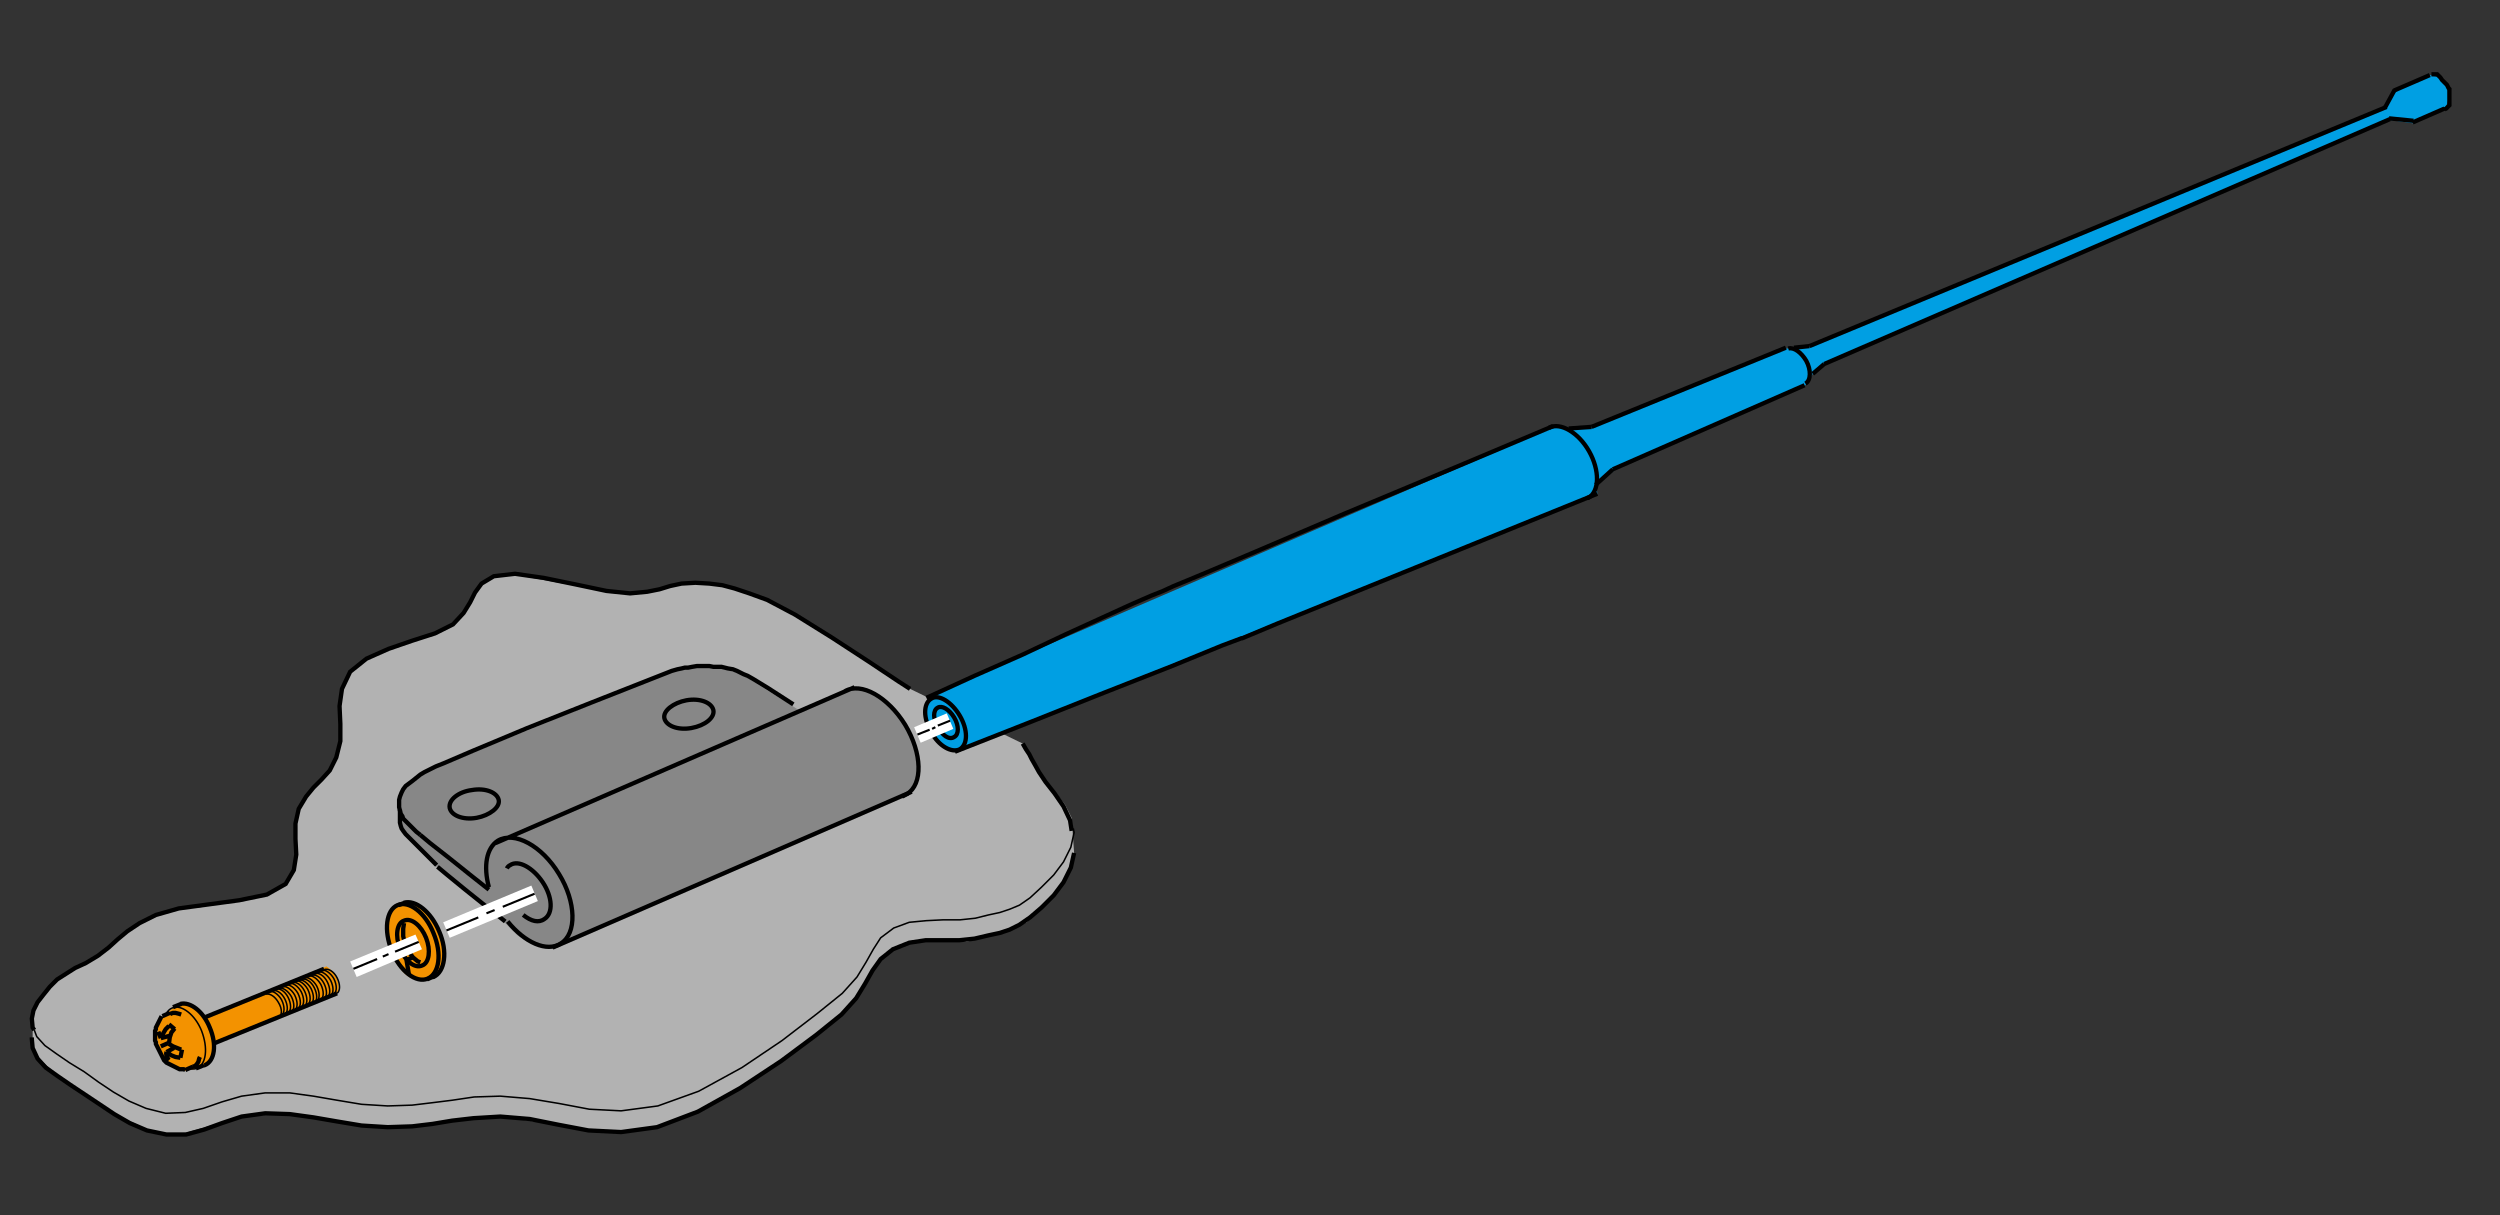<?xml version="1.0" encoding="iso-8859-1"?>
<!-- Generator: Adobe Illustrator 24.3.0, SVG Export Plug-In . SVG Version: 6.00 Build 0)  -->
<svg version="1.1" id="Ebene_1" xmlns="http://www.w3.org/2000/svg" xmlns:xlink="http://www.w3.org/1999/xlink" x="0px" y="0px"
	 viewBox="0 0 306.3 148.9" style="enable-background:new 0 0 306.3 148.9;" xml:space="preserve">
<rect x="0" y="0" width="306.3" height="148.9" fill="#333333" stroke="none"/>
<style type="text/css">
	.st0{fill:#B2B2B2;}
	.st1{fill:#009FE3;}
	.st2{fill:#878787;}
	.st3{fill:#F39200;}
	.st4{fill:none;stroke:#000000;stroke-width:0.53;stroke-miterlimit:5;}
	.st5{fill:none;stroke:#000000;stroke-width:0.19;stroke-miterlimit:5;}
	.st6{fill-rule:evenodd;clip-rule:evenodd;fill:#FFFFFF;}
	.st7{fill:none;stroke:#000000;stroke-width:0.26;stroke-miterlimit:5;}
</style>
<g>
	<polygon class="st0" points="111.5,84.4 125.3,91.1 127.9,95.3 130.5,98.6 131.3,100.2 131.6,104.5 131.2,106.7 129.1,109.7 
		125.8,113 122.5,114.3 118.4,115.4 115.6,115.1 111.4,115.5 109,116.5 107.9,117.4 104.8,122.6 100.1,126.8 92.4,132.3 85.6,136.2 
		80.6,138 76.1,138.7 72.9,138.5 61.3,136.8 58.1,137 53.6,137.6 50.5,137.9 47.5,138 40.4,137.4 35.1,136.3 32.5,136.6 29.6,136.8 
		22.7,138.8 20.3,138.9 17.9,138.3 14.3,136.6 6.9,131.6 5,129.9 4,128.4 4,125.9 3.9,124.8 4.6,122.8 7,120 12,117.1 15.6,114.1 
		18.4,112.3 21.9,111.3 28.9,110.3 32.7,109.6 35,108.3 36,106.6 36.3,104.7 36.2,100.9 36.6,99.1 37.8,97.2 40.4,94.4 41.5,92.4 
		41.7,90.8 41.8,86 41.9,84.4 42.9,82.3 44.9,80.7 47.6,79.5 53.3,77.6 55.1,76.6 57,74.7 58.7,71.9 59.8,70.8 62.4,70.3 64.6,70.7 
		69,71.5 77.7,72.7 83.5,71.5 86.9,71.5 91.1,72.4 95.6,74.3 	"/>
	<path class="st1" d="M195.7,60.5l-78.1,31.3c-3.2,0.3-5.1-3.7-3.6-6.6l76.4-32.9l1.9,0.3l2.8-0.2l23.8-9.7l2.9-0.2l70.7-29.4l0.9-2
		l4.4-1.9l1.1,0.3l0.9,1.2l0.3,1.1l-0.5,1.6l-4,1.7l-2.8-0.4L224,44.2l-1.9,1.6l-0.9,1.4l-23,10.1l-2.6,2.1L195.7,60.5z"/>
	<path class="st2" d="M110.9,88.8c1.7,2.6,2.4,5.2,0.8,8.2l-43,18.7l-2.1,0.4l-2-0.7l-1.2-0.8l-1.5-1.5l-8.4-6.9l-4.4-4.8l-0.1-2
		l0-1.7l1-1.6l2.6-1.7l29.6-12.1l2.6-0.5l3.1,0l2.8,0.7l7.5,4.7l6.6-3C107.7,84.9,109.9,86.4,110.9,88.8z"/>
	<path class="st3" d="M41.3,121.7l-14.9,6.1l-0.2,1.4l-0.5,0.9l-1.5,0.8l-1.5,0.3l-1.6-0.6l-1.4-1.6l-0.5-1.9l0.2-1.5l0.6-1.1l1.2-1
		l1.2-0.5l1.2,0.2l1.8,1.4l14.6-6.2C41.2,119.2,41.8,120.7,41.3,121.7z"/>
	<path class="st3" d="M53.7,119.2c-2.5,1.8-4,0.6-5.2-1.3l-0.9-2.3c-0.8-2.4-0.3-3.9,1.2-4.6c1.8-1.2,3.5,0.3,5,3.2
		C54.6,116.3,54.5,118,53.7,119.2z"/>
	<g>
		<polyline class="st4" points="53.5,106 53.3,105.8 52.5,105 51.5,104 50.6,103.1 50,102.5 49.7,102.2 49.4,101.8 49.2,101.5 
			49.1,101.2 49,100.8 49,100.3 49,99.7 49,99.4 49,99.2 		"/>
		<polyline class="st4" points="59.9,109 57.5,107.1 55,105.1 52.7,103.3 51.5,102.3 		"/>
		<polyline class="st4" points="51.5,102.3 51,101.9 50.1,101 49.7,100.6 49.4,100.3 49.3,100 49.1,99.7 49,99.3 48.9,98.9 
			48.9,98.4 48.9,98 49,97.6 49.2,97.1 49.4,96.7 49.7,96.3 50.1,96 50.5,95.7 51,95.3 51.5,94.9 52,94.6 52.6,94.3 53.4,93.9 
			54.4,93.5 57.9,92 64.6,89.2 72.4,86.1 79,83.5 82.3,82.2 83,82 83.5,81.9 83.9,81.8 84.3,81.8 84.8,81.7 85.4,81.6 85.9,81.6 
			86.4,81.6 86.9,81.6 87.4,81.7 87.9,81.7 88.4,81.7 88.8,81.8 89.2,81.9 89.8,82 90.3,82.2 90.7,82.4 91.1,82.6 91.6,82.8 
			92.3,83.2 94.1,84.3 97.2,86.3 97.2,86.3 		"/>
		<line class="st4" x1="67.7" y1="116.1" x2="111.7" y2="97"/>
		<polyline class="st4" points="117,92.1 125.9,88.6 135.2,84.9 143.6,81.6 149.7,79.1 152.1,78.2 152.1,78.2 152.1,78.2 
			152.2,78.2 152.2,78.2 152.2,78.2 156.5,76.4 167.1,72.1 180.9,66.5 194.7,60.9 195.7,60.5 		"/>
		<polyline class="st4" points="113.5,85.5 119.4,82.8 125.3,80.2 130.6,77.7 135.2,75.6 138.7,74 141,73 142.5,72.4 143.8,71.8 
			145.5,71.1 147.9,70.1 153.8,67.6 164.8,62.9 178.2,57.3 190.3,52.2 		"/>
		<path class="st4" d="M116.9,90.3c0.6-0.3,0.6-1.4,0-2.4c-0.6-1-1.5-1.5-2-1.2c-0.6,0.3-0.6,1.4,0,2.3
			C115.4,90.1,116.3,90.7,116.9,90.3z"/>
		<path class="st4" d="M117.6,91.8c1-0.6,1-2.4,0-4.1s-2.6-2.7-3.5-2.1c-1,0.6-1,2.4,0,4.1C115,91.4,116.6,92.3,117.6,91.8z"/>
		<path class="st4" d="M64.1,112.1c1,0.8,1.9,1,2.6,0.5c1.1-0.7,1-2.7-0.2-4.5c-1.2-1.8-3-2.8-4-2.1c-0.2,0.1-0.3,0.2-0.4,0.4"/>
		<line class="st4" x1="49.8" y1="117.6" x2="50.1" y2="119.4"/>
		<line class="st4" x1="50.6" y1="117.3" x2="49.8" y2="117.6"/>
		<line class="st4" x1="53.2" y1="119.6" x2="52.3" y2="120"/>
		<line class="st4" x1="49.6" y1="110.6" x2="48.8" y2="110.9"/>
		<path class="st4" d="M53,119.7c0,0,0.1,0,0.1,0c1.4-0.6,1.8-3.1,0.7-5.6c-1-2.4-2.9-3.9-4.3-3.5"/>
		<path class="st4" d="M52.4,119.9c-1.4,0.6-3.4-0.9-4.4-3.4c-1-2.5-0.7-5,0.7-5.6c1.4-0.6,3.4,0.9,4.4,3.4
			C54.2,116.9,53.8,119.3,52.4,119.9z"/>
		<polyline class="st4" points="49.5,113.1 49.4,113.8 49.4,114.7 49.6,115.6 50,116.5 50.6,117.3 51.2,117.8 51.5,117.9 		"/>
		<path class="st4" d="M51.7,118.3c-0.9,0.4-2.1-0.6-2.7-2.1c-0.6-1.5-0.4-3.1,0.5-3.4c0.9-0.4,2.1,0.6,2.7,2.1
			C52.8,116.4,52.6,118,51.7,118.3z"/>
		<path class="st5" d="M41.3,121.7c0.4-0.3,0.4-1.1,0-1.9c-0.4-0.8-1.1-1.2-1.6-1 M40.9,121.8c0.4-0.3,0.4-1.1,0-1.9
			c-0.4-0.7-1.1-1.2-1.6-1 M40.5,122c0.4-0.3,0.4-1.1,0-1.9c-0.4-0.7-1.1-1.2-1.6-1 M40.1,122.2c0.4-0.3,0.4-1.1,0-1.9
			c-0.4-0.8-1.1-1.2-1.6-1 M39.7,122.4c0.4-0.3,0.4-1.1,0-1.9c-0.4-0.8-1.1-1.2-1.6-1 M39.3,122.5c0.4-0.3,0.4-1.1,0-1.9
			c-0.4-0.7-1.1-1.2-1.6-1 M38.8,122.7c0.4-0.3,0.4-1.1,0-1.9c-0.4-0.7-1.1-1.2-1.6-1 M38.5,122.9c0.4-0.3,0.4-1.1,0-1.9
			c-0.4-0.8-1.1-1.2-1.6-1 M38.1,123c0.4-0.3,0.4-1.1,0-1.9c-0.4-0.7-1.1-1.2-1.6-1 M37.7,123.1c0.4-0.3,0.4-1.1,0-1.9
			c-0.4-0.7-1.1-1.2-1.6-1 M37.3,123.3c0.4-0.3,0.4-1.1,0-1.9c-0.4-0.8-1.1-1.2-1.6-1 M36.9,123.4c0.4-0.3,0.4-1.1,0-1.9
			c-0.4-0.7-1.1-1.2-1.6-1 M36.5,123.6c0.4-0.3,0.4-1.1,0-1.9c-0.4-0.7-1.1-1.2-1.6-1 M36.1,123.8c0.4-0.3,0.4-1.1,0-1.9
			c-0.4-0.7-1.1-1.2-1.6-1 M35.7,124c0.4-0.3,0.4-1.1,0-1.9c-0.4-0.7-1.1-1.2-1.6-1 M35.3,124.1c0.4-0.3,0.4-1.1,0-1.9
			c-0.4-0.8-1.1-1.2-1.6-1 M34.9,124.3c0.4-0.3,0.4-1.1,0-1.9c-0.4-0.8-1.1-1.2-1.6-1 M34.5,124.4c0.4-0.3,0.4-1.1,0-1.9
			c-0.4-0.7-1.1-1.2-1.6-1 M34.1,124.7C34.1,124.7,34.1,124.6,34.1,124.7c0.5-0.3,0.5-1.1,0-1.9c-0.4-0.7-1-1.1-1.5-1"/>
		<path class="st4" d="M22.7,131.1l0.9-0.4 M19.9,124.5l0.9-0.4 M22.7,131.1l-0.2-0.1l-0.2,0L22,131l-0.2-0.1l-0.2-0.1l-0.2-0.1
			l-0.4-0.2l-0.2-0.1l-0.2-0.1l-0.2-0.1l-0.2-0.2l-0.1-0.1l-0.1-0.2l-0.1-0.2l-0.1-0.2l-0.1-0.2l-0.1-0.2l-0.1-0.2l-0.1-0.2
			l-0.1-0.2l-0.1-0.2l-0.1-0.2l0-0.2l-0.1-0.2l0-0.2l0-0.2v-0.4l0-0.2l0-0.2l0.1-0.2l0-0.2l0.1-0.2l0.1-0.2l0.1-0.2l0.1-0.2l0.1-0.2
			l0.1-0.2l0.1-0.2 M23.6,130.7l0.3-0.1l0.2-0.2l0.2-0.3l0.1-0.4l0.1-0.2 M22.2,124.3l-0.3-0.1l-0.4-0.1h-0.3l-0.3,0.1l-0.1,0.1
			 M20.7,127.9l0.5,0.3l0.5,0.2l0.5,0.2 M20.4,128.9l0.6,0.4l0.5,0.2l0.6,0.1 M20.4,128.9c-0.1,0.2,0,0.4,0.1,0.7
			c0.1,0.1,0.1,0.2,0.2,0.3 M19.7,127.2l0.3-0.6l0.3-0.5l0.4-0.4 M20.7,127.9l0.1-0.8l0.2-0.6l0.4-0.5 M19.7,127.2l1.1-0.3
			 M20.4,128.9l0.9-0.5 M19.7,128.2l0.9-0.4 M19.7,127.2l-0.3-0.8 M21.4,126.1l-0.7-0.6 M22.1,129.6l0.2-1 M58.4,100.2
			c-1.7,0.3-3.1-0.3-3.3-1.2c-0.2-1,1.1-2,2.7-2.2c1.7-0.3,3.1,0.3,3.3,1.2S60,99.9,58.4,100.2z M84.7,89.2
			c-1.7,0.3-3.1-0.3-3.3-1.2c-0.2-0.9,1.1-1.9,2.7-2.2c1.7-0.3,3.1,0.3,3.3,1.2C87.6,87.9,86.4,88.9,84.7,89.2z M299.5,13.4
			L299.5,13.4l0.2-0.1l0.1-0.1l0.1-0.1l0.1-0.1l0.1-0.1l0-0.1l0-0.1l0-0.1l0-0.1l0-0.2v-0.3l0-0.2l0-0.1l0-0.2l0-0.2l0-0.2l0-0.2
			l-0.1-0.1l-0.1-0.2l-0.1-0.2l-0.1-0.1l-0.1-0.1l-0.1-0.1l-0.1-0.1l-0.1-0.1l-0.1-0.1L299,9.5l-0.1-0.1l-0.1-0.1l-0.1-0.1l-0.1-0.1
			l-0.1,0l-0.1,0l-0.1,0h-0.2l-0.1,0l-0.1,0 M293.3,11.1l4.4-1.9 M295.6,15l3.9-1.7 M223.5,44.6l-1.4,1.2 M223.5,44.6l69.3-30
			 M197.6,57.5l-2.1,1.9 M197.6,57.5l23.5-10.3"/>
		<path class="st5" d="M23.1,130.9c0.4,0.1,0.7,0.1,1,0c1.2-0.5,1.4-2.5,0.6-4.6c-0.8-2-2.5-3.3-3.6-2.8c-0.3,0.1-0.6,0.4-0.8,0.8"
			/>
		<line class="st4" x1="221.7" y1="42.4" x2="219.8" y2="42.6"/>
		<line class="st4" x1="26.3" y1="127.8" x2="41.3" y2="121.7"/>
		<line class="st4" x1="221.7" y1="42.4" x2="292.4" y2="13.1"/>
		<line class="st4" x1="195" y1="52.3" x2="192.2" y2="52.5"/>
		<line class="st4" x1="195" y1="52.3" x2="218.8" y2="42.6"/>
		<line class="st4" x1="25.2" y1="124.6" x2="39.7" y2="118.7"/>
		<line class="st4" x1="25" y1="130.5" x2="24" y2="130.9"/>
		<line class="st4" x1="22.2" y1="123" x2="21.2" y2="123.4"/>
		<path class="st4" d="M25,130.5c0,0,0.1,0,0.1,0c1.2-0.5,1.5-2.5,0.6-4.6c-0.8-2-2.4-3.2-3.6-2.9"/>
		<path class="st4" d="M61.9,112.9l-2.4-1.9l-2.5-2l-2.2-1.8l-1.2-1 M60.7,103.3l44-19.1 M110.5,97.6c0.2-0.1,0.4-0.2,0.6-0.3
			c2-1.2,1.9-5-0.2-8.5c-2.1-3.4-5.4-5.3-7.4-4.1 M62.2,112.9c2.1,2.6,4.8,3.8,6.5,2.7c2-1.2,1.9-5.1-0.2-8.5
			c-2.1-3.5-5.5-5.3-7.5-4.1c-1.4,0.9-1.8,3.1-1.1,5.7 M292.7,14.5l3,0.3 M292.2,13.2l1.2-2.2"/>
		<path class="st4" d="M221.2,47C221.2,47,221.2,47,221.2,47c0.7-0.4,0.7-1.7,0.1-2.8c-0.6-1-1.5-1.7-2.2-1.5 M194.6,61
			C194.7,61,194.7,61,194.6,61c1.4-0.8,1.4-3.4,0.1-5.7c-1.3-2.3-3.5-3.6-4.9-2.9"/>
		<polyline class="st4" points="4.2,126.2 4,125.9 3.9,124.8 4.1,123.8 4.6,122.8 5.3,121.9 6.1,120.9 7,120 8.1,119.3 9.2,118.6 
			10.5,118 12,117.1 13.3,116.1 14.4,115.1 15.6,114.1 17.1,113.1 19.1,112.1 21.9,111.3 25.6,110.8 29.3,110.3 32.7,109.6 
			35,108.3 36,106.6 36.3,104.7 36.2,102.8 36.2,100.9 36.6,99.1 37.5,97.6 38.4,96.5 39.4,95.5 40.4,94.4 41.2,92.8 41.7,90.8 
			41.7,88.7 41.6,86.5 41.9,84.4 42.9,82.3 44.9,80.7 47.6,79.5 50.5,78.5 53.3,77.6 55.5,76.5 56.8,75.1 57.6,73.8 58.2,72.6 
			59,71.5 60.5,70.6 63.1,70.3 66.6,70.8 70.5,71.6 74.3,72.4 77.2,72.7 79.3,72.5 80.8,72.2 82.1,71.8 83.5,71.5 85.2,71.4 
			86.9,71.5 88.5,71.7 90,72.1 91.8,72.7 94,73.5 97.4,75.3 101.9,78.1 106.5,81.1 110.1,83.5 111.5,84.4 		"/>
		<polyline class="st5" points="131.5,101.5 131.6,102 131.2,103.8 130.3,105.6 129.1,107.2 127.6,108.7 126.2,110 124.9,110.9 
			123.7,111.4 122.5,111.8 121.1,112.1 119.5,112.5 117.6,112.7 115.5,112.7 113.5,112.8 111.4,113 109.5,113.7 107.9,114.9 
			107,116.3 106.1,117.9 105,119.7 103.2,121.7 100.1,124.2 95.8,127.5 90.9,130.8 85.6,133.7 80.6,135.5 76.1,136.1 72.2,135.9 
			68.5,135.2 64.9,134.6 61.3,134.3 58.1,134.4 55.4,134.8 53,135.1 50.5,135.4 47.5,135.5 44.3,135.3 41.3,134.8 38.4,134.3 
			35.5,133.9 32.5,133.9 29.6,134.3 27.2,135 24.9,135.8 22.7,136.3 20.3,136.4 17.9,135.8 15.8,134.9 13.9,133.8 12.1,132.6 
			10.3,131.3 8.5,130.2 6.9,129.1 5.5,128.1 4.5,127 4.2,126.2 		"/>
		<path class="st4" d="M131.6,104.5l-0.4,1.8l-0.9,1.8l-1.2,1.6l-1.5,1.5l-1.4,1.2l-1.3,0.9l-1.2,0.6l-1.2,0.4l-1.4,0.3l-1.7,0.4
			l-1.9,0.2h-4.1l-2,0.3l-2,0.8l-1.5,1.2l-1,1.4l-0.9,1.6l-1.1,1.8l-1.8,2l-3.1,2.5l-4.3,3.2l-5,3.3l-5.2,2.9l-5,1.9l-4.4,0.6
			l-4-0.2l-3.7-0.7l-3.5-0.7l-3.6-0.3l-3.3,0.2l-2.6,0.3l-2.4,0.4l-2.5,0.3l-3,0.1l-3.2-0.2l-3-0.5l-2.9-0.5l-2.9-0.4l-3-0.1
			l-2.9,0.4l-2.4,0.8l-2.2,0.8l-2.2,0.6l-2.4,0l-2.4-0.5l-2.1-0.9l-1.9-1.1l-1.8-1.2l-1.8-1.2l-1.8-1.2l-1.6-1.1l-1.4-1l-1-1.1
			L4,128.4l-0.1-1.1l0-0.2 M125.3,91.1l0.4,0.7l0.4,0.6l0.3,0.6l0.4,0.7l0.5,0.9l0.8,1.2l1.1,1.4l1.1,1.6l0.8,1.7l0.2,1.3"/>
		<polyline class="st6" points="55.1,114.9 65.9,110.4 65.1,108.5 54.3,113 		"/>
		<path class="st7" d="M61.6,111.1l3.9-1.6 M59.6,111.9l1-0.4 M54.7,114l3.9-1.6"/>
		<polyline class="st6" points="112.8,91 116.8,89.3 116,87.4 112,89.1 		"/>
		<path class="st7" d="M114.9,88.9l1.5-0.6 M114.2,89.3l0.4-0.2 M112.4,90l1.5-0.6"/>
		<polyline class="st6" points="43.7,119.7 51.7,116.3 50.9,114.5 42.9,117.8 		"/>
		<path class="st7" d="M48.4,116.6l2.9-1.2 M46.9,117.2l0.7-0.3 M43.3,118.7l2.9-1.2"/>
	</g>
</g>
</svg>
